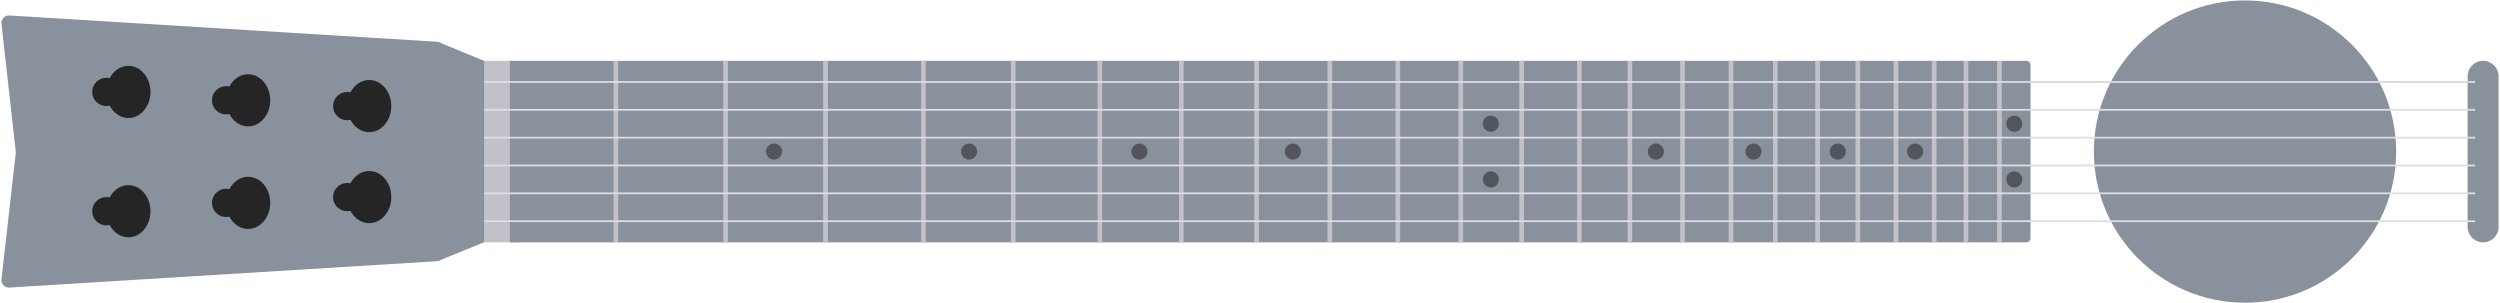 ﻿<svg id="fingertab" data-name="圖層 1" xmlns="http://www.w3.org/2000/svg" viewBox="0 0 1072 130">
    <defs>
        <style>
            .cls-1,.cls-4,.str-u {
                fill:none;
                stroke-miterlimit:10;
            }
            .cls-1 {
                stroke:#e99415;
                stroke-width:0.5px;
            }
            .cls-2 {
                fill:#c2c1c8;
            }
            .cls-3 {
                fill:#89919c;
            }
            .cls-4 {
                stroke:#c2c1c8;
                stroke-width:2px;
            }
            .str-p {
                stroke:#e99415;
            }
            .str-u {
                stroke:#dfdde6;
                stroke-width:0.75px;
            }
            .cls-7 {
                fill:#52565c;
            }
            .strp-p {
                fill:#e99415; 
            }
            .strp-u {
                fill:rgba(233, 148, 21, 0);
            } 
            .fb-p {
                fill:#e99415;
                stroke: #dfdde6;
                stroke-width: 0.75px;
            }
            .fb-u {
                fill:rgba(233, 148, 21, 0);
                stroke: rgba(223, 221, 230, 0);
                stroke-width: 0.75px;
            }
            .cls-9 {
                fill:#dfdde600;
            }
            .cls-10 {
                fill:#252525;
            }</style>
    </defs>
    <title>工作區域 1</title>
    <line class="cls-1" x1="208.45" y1="35.14" x2="1061.38" y2="35.14" />
    <rect class="cls-2" x="202.9" y="26.09" width="19.16" height="77.83" />
    <circle class="cls-3" cx="962.66" cy="65" r="64.81" />
    <path class="cls-3" d="M218.64,26.09H868.89a1.77,1.77,0,0,1,1.78,1.77v74.29a1.77,1.77,0,0,1-1.78,1.77H218.64Z" />
    <line class="cls-4" x1="264.08" y1="26.09" x2="264.08" y2="103.91" />
    <line class="cls-4" x1="311.13" y1="26.09" x2="311.13" y2="103.91" />
    <line class="cls-4" x1="353.99" y1="26.09" x2="353.99" y2="103.91" />
    <line class="cls-4" x1="396" y1="26.09" x2="396" y2="103.91" />
    <line class="cls-4" x1="434.47" y1="26.09" x2="434.47" y2="103.91" />
    <line class="cls-4" x1="471.62" y1="26.09" x2="471.62" y2="103.91" />
    <line class="cls-4" x1="506.55" y1="26.09" x2="506.55" y2="103.91" />
    <line class="cls-4" x1="538.83" y1="26.09" x2="538.83" y2="103.91" />
    <line class="cls-4" x1="570.23" y1="26.09" x2="570.23" y2="103.91" />
    <line class="cls-4" x1="599.41" y1="26.09" x2="599.41" y2="103.91" />
    <line class="cls-4" x1="626.39" y1="26.09" x2="626.39" y2="103.91" />
    <line class="cls-4" x1="652.48" y1="26.09" x2="652.48" y2="103.91" />
    <line class="cls-4" x1="677.24" y1="26.09" x2="677.24" y2="103.91" />
    <line class="cls-4" x1="698.91" y1="26.09" x2="698.91" y2="103.91" />
    <line class="cls-4" x1="721.46" y1="26.09" x2="721.46" y2="103.91" />
    <line class="cls-4" x1="742.25" y1="26.09" x2="742.25" y2="103.91" />
    <line class="cls-4" x1="761.26" y1="26.09" x2="761.26" y2="103.91" />
    <line class="cls-4" x1="779.39" y1="26.09" x2="779.39" y2="103.91" />
    <line class="cls-4" x1="796.64" y1="26.09" x2="796.64" y2="103.91" />
    <line class="cls-4" x1="813" y1="26.09" x2="813" y2="103.91" />
    <line class="cls-4" x1="829.36" y1="26.09" x2="829.36" y2="103.91" />
    <line class="cls-4" x1="843" y1="26.09" x2="843" y2="103.91" />
    <line class="cls-4" x1="857.36" y1="26.09" x2="857.36" y2="103.91" />
    <path class="cls-3" d="M1064.75,26.09h0a6.63,6.63,0,0,1,6.63,6.63V97.28a6.63,6.63,0,0,1-6.63,6.63h0a6.63,6.63,0,0,1-6.63-6.63V32.72A6.63,6.63,0,0,1,1064.75,26.09Z" />
    <circle class="cls-7" cx="331.91" cy="65" r="3.45" />
    <circle class="cls-7" cx="415.54" cy="65" r="3.45" />
    <circle class="cls-7" cx="488.58" cy="65" r="3.45" />
    <circle class="cls-7" cx="554.38" cy="65" r="3.45" />
    <circle class="cls-7" cx="710.04" cy="65" r="3.45" />
    <circle class="cls-7" cx="751.89" cy="65" r="3.45" />
    <circle class="cls-7" cx="788.04" cy="65" r="3.45" />
    <circle class="cls-7" cx="821.21" cy="65" r="3.45" />
    <circle class="cls-7" cx="863.73" cy="53.06" r="3.45" />
    <circle class="cls-7" cx="863.73" cy="76.94" r="3.45" />
    <circle class="cls-7" cx="639.28" cy="53.06" r="3.45" />
    <circle class="cls-7" cx="639.28" cy="76.94" r="3.45" />
    <path class="cls-3" d="M189.26,18.55a3.2,3.2,0,0,0-1.77-.64L4,6.63A3.24,3.24,0,0,0,.63,10.22L6.79,65.34.63,119.78a3.24,3.24,0,0,0,2.92,3.53H4L187.47,112a3.2,3.2,0,0,0,1.77-.64l18.34-7.48V26.09Z" />
    <g id="string">
        <line class="str-u" x1="207.58" y1="35.14" x2="1061.38" y2="35.14" /> 
        <line class="str-u" x1="207.58" y1="47.08" x2="1061.38" y2="47.08" />
        <line class="str-u" x1="207.58" y1="59.02" x2="1061.38" y2="59.02" />
        <line class="str-u" x1="207.58" y1="70.96" x2="1061.38" y2="70.96" />
        <line class="str-u" x1="207.58" y1="82.9" x2="1061.38" y2="82.9" />
        <line class="str-u" x1="207.58" y1="94.84" x2="1061.38" y2="94.84" />
        <g id="str1" opacity="0">
            <line class="str-p" x1="207.58" y1="35.14" x2="1061.38" y2="35.14" /> 
            <path class="strp-p" d="M198.53,32.87a2.28,2.28,0,1,1-2.28,2.28,2.28,2.28,0,0,1,2.28-2.28m0-2a4.28,4.28,0,1,0,4.28,4.28,4.28,4.28,0,0,0-4.28-4.28Z" />
            <animate attributeName="opacity" from="1" to="0" begin="indefinite" dur="1s" repeatCount="1" />
        </g>
        <g id="str2" opacity="0">
            <line class="str-p" x1="207.58" y1="47.08" x2="1061.38" y2="47.08" />
            <path class="strp-p" d="M198.53,44.81a2.28,2.28,0,1,1-2.28,2.28,2.28,2.28,0,0,1,2.28-2.28m0-2a4.28,4.28,0,1,0,4.28,4.28,4.28,4.28,0,0,0-4.28-4.28Z" />
            <animate attributeName="opacity" from="1" to="0" begin="indefinite" dur="1.5s" repeatCount="0" />
            <set attributeName="opacity" to="0" begin="indefinite"/>  
        </g>
        <g id="str3" opacity="0">
            <line class="str-p" x1="207.58" y1="59.02" x2="1061.38" y2="59.02" />
            <path class="strp-p" d="M198.53,56.74A2.28,2.28,0,1,1,196.26,59a2.28,2.28,0,0,1,2.28-2.28m0-2A4.28,4.28,0,1,0,202.81,59a4.28,4.28,0,0,0-4.28-4.28Z" />
            <animate attributeName="opacity" from="1" to="0" begin="indefinite" dur="1.5s" repeatCount="0" />
            <set attributeName="opacity" to="0" begin="indefinite"/>  
        </g>
        <g id="str4" opacity="0">
            <line class="str-p" x1="207.58" y1="70.96" x2="1061.38" y2="70.96" />
            <path class="strp-p" d="M198.53,68.68A2.28,2.28,0,1,1,196.26,71a2.28,2.28,0,0,1,2.28-2.28m0-2A4.28,4.28,0,1,0,202.81,71a4.28,4.28,0,0,0-4.28-4.28Z" />
            <animate attributeName="opacity" from="1" to="0" begin="indefinite" dur="1.5s" repeatCount="0" />
            <set attributeName="opacity" to="0" begin="indefinite"/>  
        </g>
        <g id="str5" opacity="0">
            <line class="str-p" x1="207.58" y1="82.9" x2="1061.38" y2="82.9" />
            <path class="strp-p" d="M198.53,80.62a2.28,2.28,0,1,1-2.28,2.28,2.28,2.28,0,0,1,2.28-2.28m0-2a4.28,4.28,0,1,0,4.28,4.28,4.28,4.28,0,0,0-4.28-4.28Z" />
            <animate attributeName="opacity" from="1" to="0" begin="indefinite" dur="1.5s" repeatCount="0" />
            <set attributeName="opacity" to="0" begin="indefinite"/>  
        </g>
        <g id="str6" opacity="0">
            <line class="str-p" x1="207.58" y1="94.84" x2="1061.38" y2="94.84" />
            <path class="strp-p" d="M198.53,92.56a2.28,2.28,0,1,1-2.28,2.28,2.28,2.28,0,0,1,2.28-2.28m0-2a4.28,4.28,0,1,0,4.28,4.28,4.28,4.28,0,0,0-4.28-4.28Z" />
            <animate attributeName="opacity" from="1" to="0" begin="indefinite" dur="1.5s" repeatCount="0" />
            <set attributeName="opacity" to="0" begin="indefinite"/>  
        </g>
    </g>
    <g id="points">
        <!-- string 1 -->
        <circle class="fb-u" cx="240.75" cy="35.15" r="4.63" />
        <circle class="fb-u" cx="287.61" cy="35.14" r="4.63" />
        <circle class="fb-u" cx="332.56" cy="35.14" r="4.63" />
        <circle class="fb-u" cx="374.99" cy="35.14" r="4.63" />
        <circle class="fb-u" cx="415.24" cy="35.14" r="4.63" />
        <circle class="fb-u" cx="453.04" cy="35.14" r="4.63" />
        <circle class="fb-u" cx="489.08" cy="35.14" r="4.63" />
        <circle class="fb-u" cx="522.69" cy="35.14" r="4.63" />
        <circle class="fb-u" cx="554.53" cy="35.14" r="4.63" />
        <circle class="fb-u" cx="584.82" cy="35.14" r="4.63" />
        <circle class="fb-u" cx="612.9" cy="35.14" r="4.63" />
        <circle class="fb-u" cx="639.43" cy="35.14" r="4.63" />
        <circle class="fb-u" cx="664.86" cy="35.14" r="4.63" />
        <circle class="fb-u" cx="688.08" cy="35.14" r="4.63" />
        <circle class="fb-u" cx="710.19" cy="35.14" r="4.63" />
        <circle class="fb-u" cx="731.85" cy="35.14" r="4.63" />
        <circle class="fb-u" cx="751.75" cy="35.14" r="4.63" />
        <circle class="fb-u" cx="770.33" cy="35.14" r="4.63" />
        <circle class="fb-u" cx="788.01" cy="35.14" r="4.63" />
        <circle class="fb-u" cx="804.82" cy="35.14" r="4.63" />
        <circle class="fb-u" cx="821.21" cy="35.14" r="4.63" />
        <circle class="fb-u" cx="836.18" cy="35.14" r="4.63" />
        <circle class="fb-u" cx="850.18" cy="35.14" r="4.63" />
        <circle class="fb-u" cx="864.28" cy="35.14" r="4.63" />   
        <!-- string 2 -->
        <circle class="fb-u" cx="240.75" cy="47.09" r="4.63" />
        <circle class="fb-u" cx="287.61" cy="47.08" r="4.63" />
        <circle class="fb-u" cx="332.56" cy="47.09" r="4.63" />
        <circle class="fb-u" cx="374.99" cy="47.09" r="4.63" />
        <circle class="fb-u" cx="415.24" cy="47.09" r="4.63" />
        <circle class="fb-u" cx="453.04" cy="47.09" r="4.63" />
        <circle class="fb-u" cx="489.08" cy="47.09" r="4.63" />
        <circle class="fb-u" cx="522.69" cy="47.09" r="4.63" />
        <circle class="fb-u" cx="554.53" cy="47.09" r="4.63" />
        <circle class="fb-u" cx="584.82" cy="47.09" r="4.63" />
        <circle class="fb-u" cx="612.9" cy="47.09" r="4.63" />
        <circle class="fb-u" cx="639.43" cy="47.09" r="4.63" />
        <circle class="fb-u" cx="664.86" cy="47.09" r="4.63" />
        <circle class="fb-u" cx="688.08" cy="47.09" r="4.63" />
        <circle class="fb-u" cx="710.19" cy="47.09" r="4.63" />
        <circle class="fb-u" cx="731.85" cy="47.09" r="4.63" />
        <circle class="fb-u" cx="751.75" cy="47.09" r="4.63" />
        <circle class="fb-u" cx="770.33" cy="47.09" r="4.63" />
        <circle class="fb-u" cx="788.01" cy="47.09" r="4.63" />
        <circle class="fb-u" cx="804.82" cy="47.09" r="4.63" />
        <circle class="fb-u" cx="821.21" cy="47.09" r="4.63" />
        <circle class="fb-u" cx="836.18" cy="47.09" r="4.63" />
        <circle class="fb-u" cx="850.18" cy="47.09" r="4.63" />
        <circle class="fb-u" cx="864.28" cy="47.09" r="4.63" />     
        <!-- string 3 -->
        <circle class="fb-u" cx="240.75" cy="59.03" r="4.63" />
        <circle class="fb-u" cx="287.61" cy="59.02" r="4.63" />
        <circle class="fb-u" cx="332.56" cy="59.03" r="4.63" />
        <circle class="fb-u" cx="374.99" cy="59.03" r="4.63" />
        <circle class="fb-u" cx="415.24" cy="59.03" r="4.63" />
        <circle class="fb-u" cx="453.04" cy="59.03" r="4.63" />
        <circle class="fb-u" cx="489.08" cy="59.03" r="4.63" />
        <circle class="fb-u" cx="522.69" cy="59.03" r="4.63" />
        <circle class="fb-u" cx="554.53" cy="59.03" r="4.63" />
        <circle class="fb-u" cx="584.82" cy="59.03" r="4.63" />
        <circle class="fb-u" cx="612.9" cy="59.03" r="4.63" />
        <circle class="fb-u" cx="639.43" cy="59.03" r="4.63" />
        <circle class="fb-u" cx="664.86" cy="59.03" r="4.63" />
        <circle class="fb-u" cx="688.08" cy="59.03" r="4.63" />
        <circle class="fb-u" cx="710.19" cy="59.03" r="4.63" />
        <circle class="fb-u" cx="731.85" cy="59.03" r="4.63" />
        <circle class="fb-u" cx="751.75" cy="59.03" r="4.63" />
        <circle class="fb-u" cx="770.33" cy="59.03" r="4.63" />
        <circle class="fb-u" cx="788.01" cy="59.03" r="4.63" />
        <circle class="fb-u" cx="804.82" cy="59.03" r="4.63" />
        <circle class="fb-u" cx="821.21" cy="59.03" r="4.63" />
        <circle class="fb-u" cx="836.18" cy="59.03" r="4.63" />
        <circle class="fb-u" cx="850.18" cy="59.03" r="4.63" />
        <circle class="fb-u" cx="864.28" cy="59.03" r="4.63" />
        <!-- string 4 -->
        <circle class="fb-u" cx="240.75" cy="70.97" r="4.63" />
        <circle class="fb-u" cx="287.61" cy="70.97" r="4.63" />
        <circle class="fb-u" cx="332.56" cy="70.97" r="4.63" />
        <circle class="fb-u" cx="374.99" cy="70.97" r="4.63" />
        <circle class="fb-u" cx="415.24" cy="70.97" r="4.63" />
        <circle class="fb-u" cx="453.04" cy="70.97" r="4.63" />
        <circle class="fb-u" cx="489.08" cy="70.97" r="4.63" />
        <circle class="fb-u" cx="522.69" cy="70.97" r="4.63" />
        <circle class="fb-u" cx="554.53" cy="70.97" r="4.63" />
        <circle class="fb-u" cx="584.82" cy="70.97" r="4.63" />
        <circle class="fb-u" cx="612.9" cy="70.97" r="4.63" />
        <circle class="fb-u" cx="639.43" cy="70.97" r="4.63" />
        <circle class="fb-u" cx="664.86" cy="70.97" r="4.63" />
        <circle class="fb-u" cx="688.08" cy="70.97" r="4.63" />
        <circle class="fb-u" cx="710.19" cy="70.97" r="4.63" />
        <circle class="fb-u" cx="731.85" cy="70.97" r="4.63" />
        <circle class="fb-u" cx="751.75" cy="70.97" r="4.63" />
        <circle class="fb-u" cx="770.33" cy="70.97" r="4.63" />
        <circle class="fb-u" cx="788.01" cy="70.97" r="4.63" />
        <circle class="fb-u" cx="804.82" cy="70.97" r="4.63" />
        <circle class="fb-u" cx="821.21" cy="70.97" r="4.63" />
        <circle class="fb-u" cx="836.18" cy="70.97" r="4.63" />
        <circle class="fb-u" cx="850.18" cy="70.97" r="4.63" />
        <circle class="fb-u" cx="864.28" cy="70.97" r="4.63" />
        <!-- string 5 -->
        <circle class="fb-u" cx="240.75" cy="82.91" r="4.63" />
        <circle class="fb-u" cx="287.61" cy="82.9" r="4.63" />
        <circle class="fb-u" cx="332.56" cy="82.91" r="4.63" />
        <circle class="fb-u" cx="374.99" cy="82.91" r="4.62" />
        <circle class="fb-u" cx="415.24" cy="82.9" r="4.63" />
        <circle class="fb-u" cx="453.04" cy="82.9" r="4.63" />
        <circle class="fb-u" cx="489.08" cy="82.9" r="4.63" />
        <circle class="fb-u" cx="522.69" cy="82.9" r="4.63" />
        <circle class="fb-u" cx="554.53" cy="82.9" r="4.63" />
        <circle class="fb-u" cx="584.82" cy="82.9" r="4.63" />
        <circle class="fb-u" cx="612.9" cy="82.9" r="4.63" />
        <circle class="fb-u" cx="639.43" cy="82.9" r="4.63" />
        <circle class="fb-u" cx="664.86" cy="82.9" r="4.63" />
        <circle class="fb-u" cx="688.08" cy="82.9" r="4.63" />
        <circle class="fb-u" cx="710.19" cy="82.9" r="4.63" />
        <circle class="fb-u" cx="731.85" cy="82.9" r="4.63" />
        <circle class="fb-u" cx="751.75" cy="82.9" r="4.63" />
        <circle class="fb-u" cx="770.33" cy="82.9" r="4.63" />
        <circle class="fb-u" cx="788.01" cy="82.9" r="4.63" />
        <circle class="fb-u" cx="804.82" cy="82.9" r="4.63" />
        <circle class="fb-u" cx="821.21" cy="82.9" r="4.63" />
        <circle class="fb-u" cx="836.18" cy="82.9" r="4.63" />
        <circle class="fb-u" cx="850.18" cy="82.9" r="4.63" />
        <circle class="fb-u" cx="864.28" cy="82.9" r="4.63" />
        <!-- string 6 -->
        <circle class="fb-u" cx="240.75" cy="94.85" r="4.63" />
        <circle class="fb-u" cx="287.61" cy="94.83" r="4.63" />
        <circle class="fb-u" cx="332.56" cy="94.85" r="4.63" />
        <circle class="fb-u" cx="374.99" cy="94.85" r="4.63" />
        <circle class="fb-u" cx="415.24" cy="94.83" r="4.63" />
        <circle class="fb-u" cx="453.04" cy="94.83" r="4.63" />
        <circle class="fb-u" cx="489.08" cy="94.83" r="4.63" />
        <circle class="fb-u" cx="522.69" cy="94.83" r="4.63" />
        <circle class="fb-u" cx="554.53" cy="94.83" r="4.63" />
        <circle class="fb-u" cx="584.82" cy="94.83" r="4.63" />
        <circle class="fb-u" cx="612.9" cy="94.83" r="4.63" />
        <circle class="fb-u" cx="639.43" cy="94.83" r="4.63" />
        <circle class="fb-u" cx="664.86" cy="94.83" r="4.63" />
        <circle class="fb-u" cx="688.08" cy="94.83" r="4.63" />
        <circle class="fb-u" cx="710.19" cy="94.83" r="4.63" />
        <circle class="fb-u" cx="731.85" cy="94.83" r="4.63" />
        <circle class="fb-u" cx="751.75" cy="94.83" r="4.63" />
        <circle class="fb-u" cx="770.33" cy="94.83" r="4.63" />
        <circle class="fb-u" cx="788.01" cy="94.83" r="4.63" />
        <circle class="fb-u" cx="804.82" cy="94.83" r="4.63" />
        <circle class="fb-u" cx="821.21" cy="94.83" r="4.63" />
        <circle class="fb-u" cx="836.18" cy="94.83" r="4.63" />
        <circle class="fb-u" cx="850.18" cy="94.83" r="4.63" />
        <circle class="fb-u" cx="864.28" cy="94.83" r="4.63" />
    </g>
    <ellipse class="cls-10" cx="55.06" cy="90.58" rx="9.46" ry="11.18" />
    <circle class="cls-10" cx="45.6" cy="90.58" r="6.07" />
    <ellipse class="cls-10" cx="106.41" cy="86.99" rx="9.46" ry="11.18" />
    <circle class="cls-10" cx="96.96" cy="86.99" r="6.07" />
    <ellipse class="cls-10" cx="158.32" cy="84.51" rx="9.46" ry="11.18" />
    <circle class="cls-10" cx="148.88" cy="84.51" r="6.07" />
    <ellipse class="cls-10" cx="55.06" cy="39.42" rx="9.46" ry="11.18" />
    <circle class="cls-10" cx="45.6" cy="39.42" r="6.07" />
    <ellipse class="cls-10" cx="106.41" cy="43.01" rx="9.46" ry="11.18" />
    <circle class="cls-10" cx="96.96" cy="43.01" r="6.07" />
    <ellipse class="cls-10" cx="158.32" cy="45.49" rx="9.46" ry="11.18" />
    <circle class="cls-10" cx="148.88" cy="45.49" r="6.07" />
</svg>